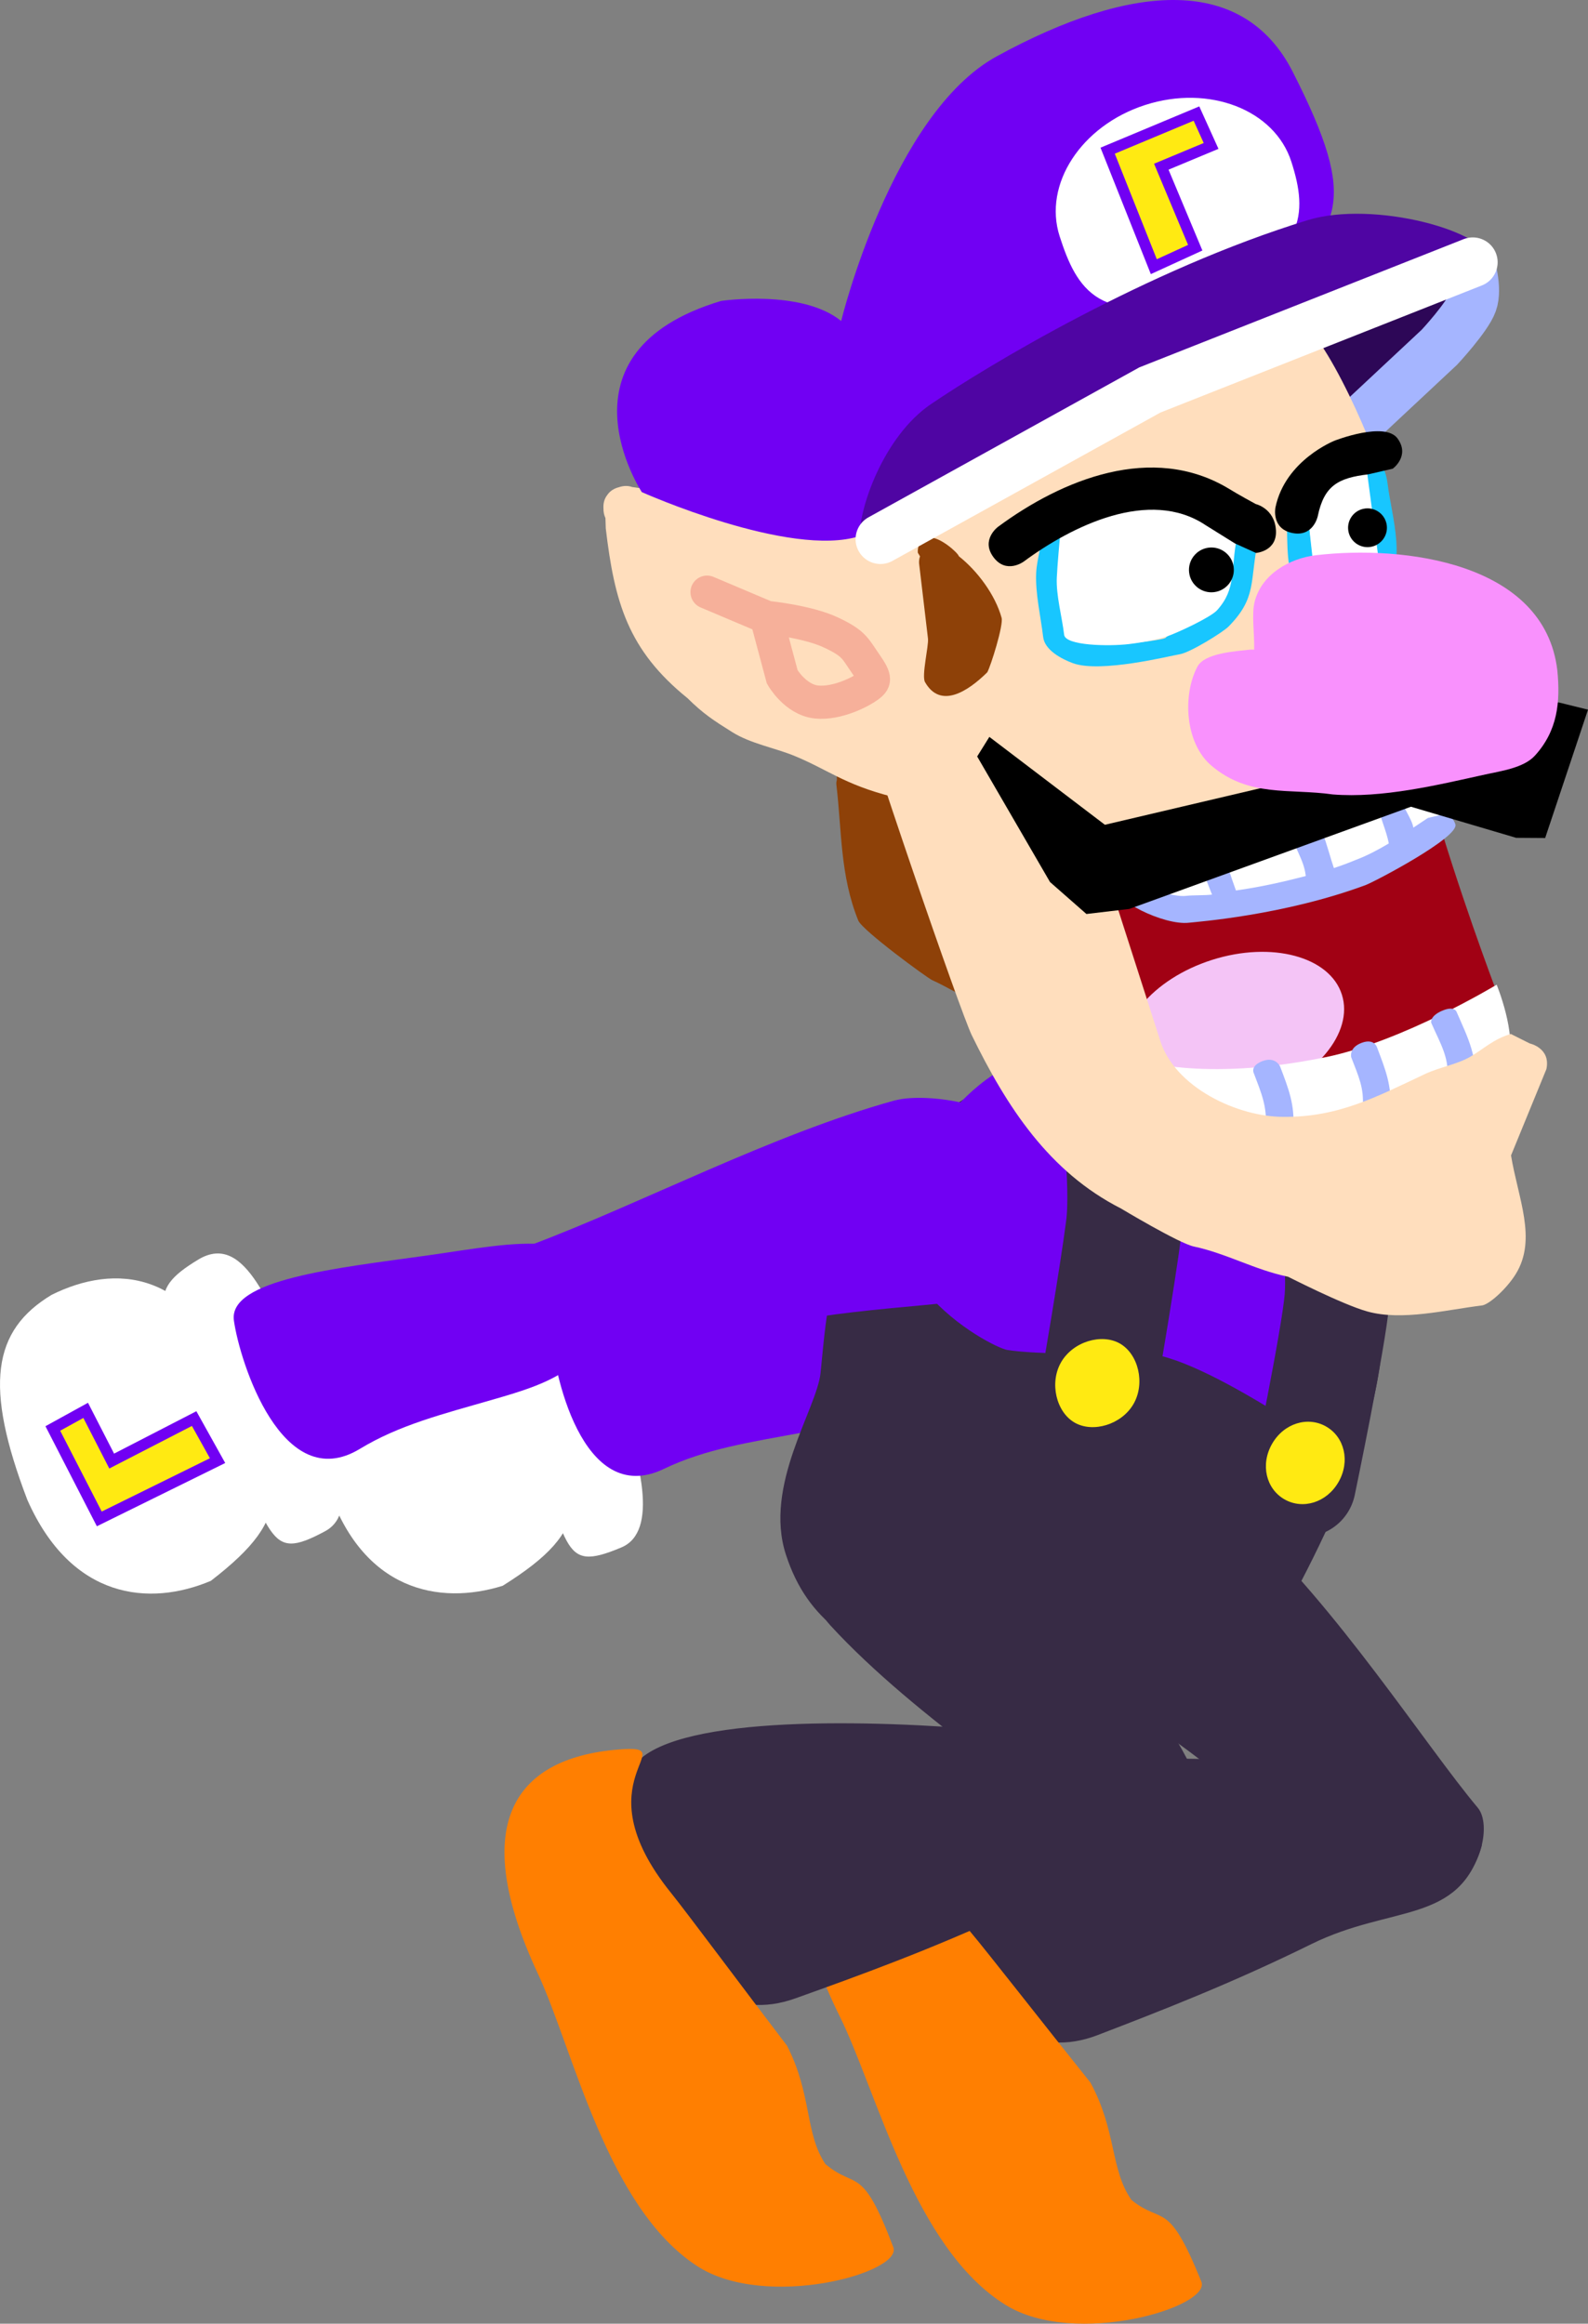 <svg version="1.1" xmlns="http://www.w3.org/2000/svg" xmlns:xlink="http://www.w3.org/1999/xlink" width="143.675" height="210.198" viewBox="0,0,143.675,210.198"><rect x="0" y="0" width="143.675" height="210.198" fill="#808080" stroke="none"/><g transform="translate(-147.401,-65.158)"><g data-paper-data="{&quot;isPaintingLayer&quot;:true}" fill-rule="nonzero" stroke-linejoin="miter" stroke-miterlimit="10" stroke-dasharray="" stroke-dashoffset="0" style="mix-blend-mode: normal"><g stroke="none" stroke-width="0" stroke-linecap="butt"><path d="M267.256,189.333c-2.382,1.371 -11.693,0.157 -20.974,1.11c-4.547,0.467 -19.279,2.466 -19.464,1.114c-0.414,-3.025 -2.964,-10.161 -1.979,-10.426c10.228,-2.758 22.494,-7.774 33.762,-9.755c3.625,-0.637 13.006,2.136 13.572,7.24c0.565,5.104 -0.481,8.164 -4.916,10.717z" fill="#7100f3"/><g><path d="M192.88,208.606c-5.75,1.793 -12.714,0.455 -15.81,-8.897c-2.914,-10.63 -1.662,-15.57 3.995,-18.255c5.845,-2.221 13.014,-1.265 15.795,10.069c3.16,9.009 4.391,11.844 -3.98,17.083z" data-paper-data="{&quot;origRot&quot;:0}" fill="#ffffff"/><path d="M203.627,205.133c-5.775,2.427 -4.418,-0.175 -9.131,-11.587c-4.137,-10.018 -5.074,-11.507 0.075,-13.972c4.603,-2.204 6.11,5.322 8.488,11.511c2.379,6.189 3.939,12.631 0.567,14.048z" data-paper-data="{&quot;origRot&quot;:0}" fill="#ffffff"/><path d="M207.455,198.036c-7.402,3.557 -10.055,-8.907 -10.212,-12.664c-0.157,-3.757 9.732,-3.813 17.938,-4.155c8.206,-0.342 15.973,-1.51 15.141,6.182c-0.597,5.516 -5.92,6.522 -10.386,7.354c-4.73,0.881 -8.698,1.465 -12.482,3.283z" fill="#7100f3"/></g></g><path d="M244.535,201.585c3.024,-4.15 12.619,-1.325 15.339,1.156c8.453,7.708 16.506,20.314 21.229,25.942c1.269,1.513 0.311,6.067 -2.729,7.595c-3.039,1.528 -4.239,-0.215 -6.659,-1.46c-2.42,-1.245 -10.52,-6.394 -14.11,-9.224c-7.326,-5.777 -11.653,-7.749 -12.93,-10.183c0,0 -4.265,-8.165 -0.14,-13.826z" data-paper-data="{&quot;index&quot;:null}" fill="#372b45" stroke="none" stroke-width="0" stroke-linecap="butt"/><g stroke="none" stroke-width="0" stroke-linecap="butt"><path d="M246.72,249.247c-11.359,4.36 -15.838,-13.596 -15.616,-19.162c0.221,-5.566 16.389,-6.195 28.546,-5.711c12.157,0.483 22.314,0.453 21.802,7.772c-2.051,7.104 -8.156,5.303 -15.378,8.859c-7.222,3.556 -13.549,6.013 -19.354,8.241z" fill="#372b45"/><path d="M256.093,271.547c0.931,2.302 -11.417,5.996 -17.696,2.12c-8.315,-5.134 -11.653,-19.321 -15.032,-26.141c-6.462,-13.042 -2.899,-19.403 6.867,-20.417c6.071,-0.63 -3.604,2.674 5.026,12.87c1.385,1.636 6.935,8.746 10.799,13.564c2.379,4.37 1.79,7.899 3.722,10.63c2.858,2.292 3.278,-0.136 6.313,7.373z" fill="#ff7f01"/></g><g><path d="M271.835,179.953c3.03,10.589 -4.866,25.337 -10.866,35.808c-5.531,9.652 -17.994,8.537 -30.227,1.527c-6.045,-3.464 -10.193,-5.232 -12.235,-11.499c-2.042,-6.267 2.795,-13.171 3.134,-16.435c0.458,-4.417 0.683,-9.796 4.127,-15.594c4.745,-7.066 12.334,-15.477 24.567,-8.467c0,0 19.242,6.771 21.5,14.66z" data-paper-data="{&quot;origPos&quot;:null,&quot;index&quot;:null}" fill="#372b45" stroke="none" stroke-width="0" stroke-linecap="butt"/><path d="M254.551,163.413c6.615,3.791 15.43,6.539 17.688,14.428c1.528,5.34 -2.248,19.835 -2.248,19.835c0,0 -13.904,-10.116 -19.134,-10.081c-2.345,0.016 -9.474,0.142 -12.331,-0.324c-1.498,-0.244 -15.287,-7.474 -7.642,-18.093c4.745,-7.066 11.434,-12.775 23.668,-5.766z" data-paper-data="{&quot;origPos&quot;:null,&quot;index&quot;:null}" fill="#7100f3" stroke="none" stroke-width="0" stroke-linecap="butt"/><path d="M248.544,164.305c0,0 1.046,7.906 0.534,11.889c-0.596,4.633 -2.303,14.48 -2.303,14.48" data-paper-data="{&quot;origPos&quot;:null}" fill="none" stroke="#372b45" stroke-width="10.5" stroke-linecap="round"/><path d="M249.961,192.151c-1.073,1.872 -3.669,2.648 -5.33,1.696c-1.661,-0.952 -2.304,-3.584 -1.231,-5.456c1.073,-1.872 3.669,-2.648 5.33,-1.696c1.661,0.952 2.304,3.584 1.231,5.456z" fill="#ffea12" stroke="none" stroke-width="0" stroke-linecap="butt"/><path d="M267.612,173.756c0,0 1.058,5.26 0.754,8.892c-0.303,3.632 -3.044,16.783 -3.044,16.783" data-paper-data="{&quot;origPos&quot;:null,&quot;origRot&quot;:0}" fill="none" stroke="#372b45" stroke-width="9.5" stroke-linecap="round"/><path d="M268.505,199.216c-1.073,1.872 -3.233,2.521 -4.894,1.569c-1.661,-0.952 -2.193,-3.144 -1.121,-5.016c1.073,-1.872 3.233,-2.521 4.894,-1.569c1.661,0.952 2.193,3.144 1.121,5.016z" data-paper-data="{&quot;origPos&quot;:null}" fill="#ffea12" stroke="none" stroke-width="0" stroke-linecap="butt"/></g><path d="M235.138,196.933c2.437,1.271 4.42,5.593 10.214,12.905c2.839,3.583 8.008,11.67 9.259,14.087c1.251,2.417 2.997,3.612 1.476,6.655c-1.521,3.043 -6.073,4.013 -7.589,2.747c-5.639,-4.709 -18.265,-12.731 -25.994,-21.165c-2.487,-2.714 -5.336,-12.301 -1.193,-15.336c5.65,-4.138 13.826,0.106 13.826,0.106z" data-paper-data="{&quot;index&quot;:null}" fill="#372b45" stroke="none" stroke-width="0" stroke-linecap="butt"/><g data-paper-data="{&quot;index&quot;:null}" stroke="none" stroke-width="0" stroke-linecap="butt"><path d="M219.365,245.926c-11.456,4.098 -15.521,-13.957 -15.171,-19.516c0.349,-5.559 16.527,-5.816 28.67,-5.053c12.143,0.763 22.297,0.966 21.618,8.272c-2.214,7.055 -8.276,5.114 -15.578,8.503c-7.302,3.389 -13.683,5.699 -19.539,7.794z" fill="#372b45"/><path d="M228.222,268.435c0.877,2.323 -11.552,5.732 -17.74,1.712c-8.195,-5.324 -11.205,-19.584 -14.426,-26.48c-6.161,-13.187 -2.452,-19.465 7.335,-20.254c6.084,-0.491 -3.665,2.59 4.728,12.982c1.347,1.667 6.732,8.903 10.484,13.809c2.278,4.424 1.607,7.939 3.476,10.713c2.805,2.358 3.28,-0.061 6.142,7.517z" fill="#ff7f01"/></g><path d="M223.117,135.706l-0.009,-0.358c0.085,-0.209 0.169,-0.418 0.254,-0.627c4.315,-4.651 9.126,2.833 11.505,5.624c0.796,0.934 1.674,1.658 2.316,2.704c2.025,3.318 11.424,10.602 3.888,13.107c-0.957,0.318 -1.863,0.403 -2.861,0.521c-0.601,-0.135 -1.247,-0.163 -1.804,-0.406c-0.478,-0.208 -3.585,-1.986 -4.651,-2.443c-0.448,-0.192 -6.343,-4.515 -6.702,-5.4c-1.651,-4.09 -1.478,-8.03 -1.979,-12.277c-0.016,-0.14 -0.004,-0.276 0.034,-0.405c0.003,-0.013 0.007,-0.026 0.01,-0.039z" data-paper-data="{&quot;index&quot;:null}" fill="#8e4108" stroke="none" stroke-width="0.5" stroke-linecap="butt"/><path d="M279.821,93.692c1.081,3.248 -11.835,11.458 -23.84,14.899c-9.674,2.773 -10.563,-3.307 -12.337,-6.217c-1.774,-2.91 17.571,-7.709 27.245,-10.482c9.674,-2.773 8.233,-0.302 8.933,1.8z" data-paper-data="{&quot;index&quot;:null}" fill="#2d0757" stroke="none" stroke-width="0" stroke-linecap="butt"/><g stroke-linecap="butt"><path d="M238.629,181.755c-2.237,1.596 -11.623,1.291 -20.767,3.142c-4.481,0.907 -18.948,4.326 -19.264,2.998c-0.706,-2.97 -3.937,-9.825 -2.982,-10.185c9.912,-3.738 21.633,-9.921 32.655,-12.987c3.546,-0.986 13.152,0.863 14.21,5.888c1.058,5.025 0.314,8.172 -3.853,11.144z" fill="#7100f3" stroke="none" stroke-width="0"/><g><path d="M166.476,208.159c-5.548,2.343 -12.61,1.687 -16.599,-7.32c-3.933,-10.297 -3.166,-15.335 2.204,-18.557c5.602,-2.778 12.83,-2.523 16.698,8.488c4.02,8.66 5.52,11.361 -2.302,17.389z" data-paper-data="{&quot;origRot&quot;:0}" fill="#ffffff" stroke="none" stroke-width="0"/><path d="M176.835,203.658c-5.512,2.977 -4.414,0.255 -10.213,-10.646c-5.091,-9.569 -6.167,-10.96 -1.282,-13.914c4.367,-2.64 6.597,4.703 9.566,10.633c2.969,5.929 5.147,12.189 1.929,13.927z" data-paper-data="{&quot;origRot&quot;:0}" fill="#ffffff" stroke="none" stroke-width="0"/><path d="M179.956,196.223c-7.022,4.259 -10.872,-7.889 -11.393,-11.613c-0.521,-3.724 9.316,-4.74 17.449,-5.878c8.134,-1.138 15.751,-3.054 15.67,4.683c-0.058,5.548 -5.259,7.066 -9.622,8.328c-4.622,1.336 -8.515,2.303 -12.104,4.48z" fill="#7100f3" stroke="none" stroke-width="0"/><path d="M152.18,194.375l2.973,-1.638l2.353,4.587l7.46,-3.843l2.119,3.803l-10.7,5.272z" data-paper-data="{&quot;index&quot;:null,&quot;origRot&quot;:0}" fill="#ffea12" stroke="#7100f3" stroke-width="1"/></g></g><g><path d="M274.257,127.184c0,0 1.141,6.112 3.411,13.464c2.499,8.097 5.184,15.055 5.184,15.055l-21.805,15.119l-8.996,-3.92l-10.67,-30.706z" fill="#a10114" stroke="#a10114" stroke-width="0.5" stroke-linecap="round"/><path d="M249.281,161.336c-1.096,-3.449 2.387,-7.634 7.78,-9.347c5.393,-1.714 10.652,-0.307 11.748,3.142c1.096,3.449 -2.387,7.634 -7.78,9.347c-5.393,1.714 -10.652,0.307 -11.748,-3.142z" data-paper-data="{&quot;origRot&quot;:0}" fill="#f4c4f6" stroke="none" stroke-width="0" stroke-linecap="butt"/><path d="M279.306,165.306c-7.404,2.487 -18.898,5.597 -26.317,0.722c-2.211,-1.453 -2.847,-5.078 -2.847,-5.078c0,0 5.813,2.169 17.191,-0.159c7.02,-1.437 15.478,-6.559 15.478,-6.559c0,0 1.843,4.46 1.043,6.997c-0.8,2.537 -3.837,3.838 -4.548,4.076z" fill="#ffffff" stroke="none" stroke-width="0.5" stroke-linecap="butt"/><path d="M262.639,168.656c-1.176,-0.424 -0.752,-1.6 -0.752,-1.6l0.025,0.061c0.157,-1.841 -0.414,-3.146 -1.065,-4.86c0,0 -0.385,-0.672 0.784,-1.116c1.169,-0.443 1.583,0.477 1.583,0.477c0.774,2.04 1.358,3.477 1.19,5.698l-0.165,0.587c0,0 -0.424,1.176 -1.6,0.752z" fill="#a5b5ff" stroke="none" stroke-width="0.5" stroke-linecap="butt"/><path d="M279.297,165.063c-1.24,-0.159 -1.081,-1.399 -1.081,-1.399l0.074,-0.569c0.388,-2.068 -0.58,-3.529 -1.394,-5.405c0,0 -0.18,-0.597 0.966,-1.094c1.147,-0.497 1.327,0.1 1.327,0.1c1.033,2.383 2.005,4.174 1.563,6.832l-0.057,0.454c0,0 -0.159,1.24 -1.399,1.081z" fill="#a5b5ff" stroke="none" stroke-width="0.5" stroke-linecap="butt"/><path d="M271.416,166.948c-1.176,-0.424 -0.752,-1.6 -0.752,-1.6l0.025,0.061c0.157,-1.841 -0.384,-2.897 -1.035,-4.612c0,0 -0.239,-0.857 0.93,-1.301c1.169,-0.443 1.407,0.414 1.407,0.414c0.774,2.04 1.358,3.477 1.19,5.698l-0.165,0.587c0,0 -0.424,1.176 -1.6,0.752z" fill="#a5b5ff" stroke="none" stroke-width="0.5" stroke-linecap="butt"/><path d="M284.112,169.676c0.628,3.86 2.374,7.552 0.44,10.71c-0.833,1.361 -2.485,2.851 -3.13,2.869c-3.186,0.39 -7.174,1.412 -10.314,0.536c-2.265,-0.632 -7.148,-3.14 -7.181,-3.147c-0.033,-0.005 -0.052,-0.009 -0.052,-0.009c-2.915,-0.603 -5.572,-2.112 -8.452,-2.717c-1.34,-0.281 -6.591,-3.436 -6.591,-3.436c-6.529,-3.32 -10.334,-9.179 -13.523,-15.707c-1.071,-2.278 -9.034,-25.245 -12.103,-35.805c1.562,0.243 12.274,-6.186 15.644,-6.247c0.075,0.948 13.224,41.566 13.472,42.413c1.292,4.414 7.127,7.078 11.247,7.051c4.97,0.033 8.449,-1.849 12.78,-3.885c1.259,-0.592 2.89,-0.865 4.054,-1.537c1.213,-0.701 2.11,-1.617 3.691,-2.076l1.714,0.859c0,0 1.912,0.407 1.505,2.319z" data-paper-data="{&quot;index&quot;:null}" fill="#ffdebd" stroke="none" stroke-width="0.5" stroke-linecap="butt"/></g><g stroke="none" stroke-width="0.5" stroke-linecap="butt"><path d="M274.662,135.485l3.702,3.889c0,0 -4.575,5.321 -13.098,7.16c-11.347,2.448 -14.773,0.282 -14.773,0.282l-3.117,-3.82z" data-paper-data="{&quot;index&quot;:null}" fill="#ffffff"/><path d="M274.217,137.409c0.1,0.842 0.914,1.773 1.058,2.617c0.442,-0.295 0.881,-0.591 1.319,-0.878l0.949,-0.22c0,0 1.165,-0.369 1.534,0.795c0.369,1.165 -7.261,5.172 -8.133,5.503c-7.42,2.746 -15.29,3.32 -15.971,3.4c-2.269,0.268 -7.04,-2.124 -6.44,-3.188c0.499,-0.886 4.587,0.947 6.154,0.761c0.673,-0.079 1.698,-0.033 2.372,-0.117c-0.484,-1.251 -1.067,-2.64 -1.359,-3.693l2.261,-0.267c0.473,1.162 0.771,2.261 1.263,3.588c2.23,-0.316 4.183,-0.756 6.319,-1.308c-0.19,-1.61 -1.037,-2.384 -1.545,-4.55c0,0 0.261,-1.345 1.474,-1.488c1.213,-0.143 2.112,3.913 2.614,5.319c0.675,-0.225 1.34,-0.471 1.992,-0.742c1.025,-0.389 2.012,-0.909 2.973,-1.485c-0.219,-1.225 -0.846,-2.397 -0.991,-3.624z" data-paper-data="{&quot;index&quot;:null}" fill="#a5b5ff"/></g><path d="M280.375,88.974c0,0 0.715,2.264 0.239,3.581c-0.475,1.318 -2.977,4.008 -2.977,4.008l-7.967,7.445" data-paper-data="{&quot;index&quot;:null}" fill="none" stroke="#a5b5ff" stroke-width="4.5" stroke-linecap="round"/><path d="M228.17,137.236c-4.433,-1.114 -5.931,-2.511 -9.02,-3.753c-1.645,-0.661 -3.869,-1.079 -5.473,-2.082c-1.692,-1.057 -2.656,-1.681 -4.072,-3.086c-5.376,-4.346 -6.604,-8.649 -7.397,-15.361l-0.03,-0.938c-0.116,-0.238 -0.187,-0.53 -0.179,-0.887c-0.021,-0.366 0.043,-0.807 0.345,-1.196c0.278,-0.407 0.677,-0.604 1.032,-0.696c0.484,-0.168 0.889,-0.142 1.219,-0.023c5.138,0.64 9.327,2.543 14.264,3.949c1.987,0.566 4.267,0.116 6.358,0.216c0.99,0.047 3.941,-0 3.941,-0c4.418,-0.522 6.884,-3.523 10.787,-5.578c3.045,-1.603 5.294,-6.254 8.542,-7.2c5.559,-1.615 16.439,-6.563 16.773,-6.193c2.627,1.892 7.503,13.215 7.879,16.398c0.542,4.588 0.7,9.468 1.889,13.933c0.543,2.125 1.216,4.092 1.482,6.272c0.157,0.426 0.11,0.826 -0.003,1.154c-0.088,0.387 -0.299,0.808 -0.771,1.097c-2.477,2.324 -4.848,2.011 -7.75,3.385c-1.282,0.607 -2.346,1.641 -3.806,2.041c-2.357,0.646 -4.954,0.626 -7.269,1.4c-2.217,0.644 -4.719,0.953 -7.131,1.013c-0.095,-0.42 -0.543,-0.367 -0.543,-0.367c-3.564,0.421 -12.703,-1.394 -21.068,-3.497z" data-paper-data="{&quot;index&quot;:null}" fill="#ffdebd" stroke="none" stroke-width="0.5" stroke-linecap="butt"/><path d="M243.55,114.018c-0.101,1.142 -0.432,2.211 -0.486,3.397c-0.073,1.593 0.468,3.531 0.658,5.14c0.117,0.988 4.016,1.035 5.838,0.82c0.488,-0.058 3.412,-0.368 3.325,-0.559c0.68,-0.591 1.957,-0.789 2.527,-1.422c1.771,-1.969 3.26,-4.606 3.88,-7.706c0.078,-0.388 0.342,-1.306 -0.027,-1.188c-0.196,0.063 -0.027,0.532 -0.226,0.587c-0.545,0.152 -1.856,-0.595 -2.447,-0.679c-0.774,-0.109 -2.046,0.072 -2.895,0.027c-1.882,-0.1 -4.112,0.537 -5.996,0.76c-1.455,0.172 -2.742,0.633 -4.15,0.824zM242.451,111.801c0.375,-0.044 0.623,0.077 0.786,0.242c1.406,-0.181 2.763,-0.661 4.229,-0.835c3.133,-0.37 7.285,-1.381 10.38,-0.522c1.944,0.539 3.841,1.01 3.361,3.41c-0.743,3.713 -0.087,5.125 -2.647,7.733c-0.522,0.531 -3.483,2.357 -4.404,2.509c-0.921,0.152 -7.197,1.729 -9.689,0.809c-1.041,-0.384 -2.547,-1.188 -2.686,-2.365c-0.22,-1.861 -0.713,-3.906 -0.632,-5.779c0.061,-1.425 0.622,-2.635 0.45,-4.096c0,0 -0.117,-0.993 0.853,-1.107z" data-paper-data="{&quot;index&quot;:null}" fill="#18c6ff" stroke="none" stroke-width="0.5" stroke-linecap="butt"/><path d="M253.266,110.342c2.282,0.294 1.907,0.39 3.238,1.012c1.331,0.622 2.907,1.922 2.829,2.31c-0.62,3.1 -0.043,4.723 -1.813,6.692c-0.57,0.634 -3.56,2.042 -4.635,2.405c-1.075,0.363 -2.853,0.602 -3.342,0.66c-1.821,0.215 -5.746,0.148 -5.863,-0.841c-0.19,-1.609 -0.738,-3.574 -0.665,-5.167c0.054,-1.186 0.258,-3.382 0.36,-4.525c1.372,-0.496 2.247,-1.306 4.05,-1.802c1.802,-0.496 3.559,-1.038 5.842,-0.744z" data-paper-data="{&quot;noHover&quot;:false,&quot;origItem&quot;:[&quot;Path&quot;,{&quot;applyMatrix&quot;:true,&quot;segments&quot;:[[[469.86056,340.47788],[2.90705,-0.05065],[-0.47996,2.2968]],[[468.0571,347.26415],[0.39535,-2.39679],[-0.53123,3.22051]],[[468.15973,357.86707],[0,-3.31566],[0,2.03658]],[[479.8264,360.93518],[-3.75277,0],[1.00657,0]],[[486.717,360.5969],[0.13271,0.41035],[1.52326,-1.03856]],[[492.19394,358.31293],[-1.31054,1.15106],[4.07119,-3.57579]],[[501.92903,343.58421],[-2.00456,6.15021],[0.25074,-0.76931]],[[502.15973,341.16292],[0.77893,-0.15165],[-0.41434,0.08067]],[[501.56,342.30239],[0.41704,-0.06448],[-1.14489,0.17701]],[[496.75028,340.33482],[1.18068,0.3117],[-1.54698,-0.4084]],[[490.86061,339.69435],[1.71512,0.2959],[-3.79987,-0.65558]],[[478.49306,339.79931],[3.88259,0],[-2.99782,0]]],&quot;closed&quot;:true}],&quot;index&quot;:null}" fill="#ffffff" stroke="none" stroke-width="0.5" stroke-linecap="butt"/><path d="M265.755,111.913c0.15,1.268 0.3,2.536 0.449,3.804c0.011,0.097 0.168,1.456 0.172,1.456c0.163,-0.015 -0.154,-0.426 -0.004,-0.49c0.434,-0.187 2.389,0.208 3.401,0.089c0.197,-0.023 2.427,-0.279 2.426,-0.287c-0.015,-0.163 -0.426,0.154 -0.49,0.004c-0.512,-1.186 -0.471,-4.665 -0.644,-6.749c-0.515,0.46 -1.804,-0.125 -2.618,-0.028c-0.768,0.091 -1.648,1.006 -2.211,1.777l-0.428,0.543c0,0 -0.021,-0.044 -0.054,-0.118zM264.702,110.278c1.577,-1.913 3.996,-3.691 6.414,-3.881c1.095,-0.086 1.681,1.262 1.842,2.618c0.312,2.644 1.914,7.617 -0.528,9.412c-0.43,0.316 -1.881,0.222 -2.426,0.287c-1.904,0.225 -4.311,0.4 -5.568,-1.31c-0.745,-1.014 -0.501,-4.238 -0.65,-5.5c0,0 -0.099,-0.836 0.663,-1.048z" data-paper-data="{&quot;index&quot;:null}" fill="#18c6ff" stroke="none" stroke-width="0.5" stroke-linecap="butt"/><path d="M268.201,107.629c0.814,-0.096 2.854,0.021 2.854,0.021c0,0 1.165,8.706 1.18,8.869c0.001,0.008 -2.252,0.277 -2.449,0.3c-1.012,0.12 -3.273,0.38 -3.436,0.395c-0.004,0 -0.17,-1.367 -0.182,-1.464c-0.15,-1.268 -0.405,-3.737 -0.405,-3.737c0,0 1.67,-4.293 2.438,-4.384z" data-paper-data="{&quot;noHover&quot;:false,&quot;origItem&quot;:[&quot;Path&quot;,{&quot;applyMatrix&quot;:true,&quot;segments&quot;:[[[515.49306,341.5323],[0.04917,0.15701],[0,2.61264]],[[515.49306,349.37022],[0,-2.61264],[0,0.20016]],[[515.49306,352.37022],[-0.00844,-0.0002],[0.33438,0.00784]],[[515.60246,351.37279],[-0.32053,0.09557],[0.92664,-0.27628]],[[522.49306,352.37022],[-2.08504,0],[0.4057,0]],[[527.49306,352.37022],[-0.00039,0.0167],[0.00784,-0.33438]],[[526.49563,352.26082],[0.09557,0.32053],[-0.75555,-2.53413]],[[526.80695,338.39],[-0.14773,4.27747],[-1.15693,0.81042]],[[521.49306,337.70356],[1.67827,0],[-1.5826,0]],[[516.57394,340.78444],[1.32792,-1.43284],[0,0]],[515.57394,341.78444]],&quot;closed&quot;:true}],&quot;index&quot;:null}" fill="#ffffff" stroke="none" stroke-width="0.5" stroke-linecap="butt"/><path d="M211.371,118.724l5.399,2.284c0,0 3.656,0.353 5.803,1.36c2.148,1.007 2.18,1.443 3.157,2.841c0.977,1.398 0.807,1.578 0.238,2.017c-0.568,0.439 -2.792,1.637 -4.704,1.432c-1.912,-0.204 -3.089,-2.265 -3.089,-2.265l-1.424,-5.325" data-paper-data="{&quot;index&quot;:null}" fill="none" stroke="#f6b09a" stroke-width="3" stroke-linecap="round"/><path d="M256.765,114.697c0.556,-0.066 1.087,0.1 1.495,0.422c0.408,0.321 0.693,0.797 0.759,1.353c0.066,0.555 -0.101,1.085 -0.423,1.492c-0.322,0.408 -0.799,0.693 -1.355,0.759c-0.556,0.066 -1.087,-0.1 -1.495,-0.422c-0.408,-0.321 -0.693,-0.797 -0.759,-1.353c-0.066,-0.555 0.101,-1.085 0.423,-1.492c0.322,-0.408 0.799,-0.693 1.355,-0.759z" data-paper-data="{&quot;index&quot;:null}" fill="#000000" stroke="none" stroke-width="1.057" stroke-linecap="butt"/><path d="M264.362,71.657c6.195,12.175 3.949,13.704 -1.624,20.037c-8.121,9.227 -21.658,12.251 -30.895,20.36c-2.425,2.129 -3.597,0.606 -6.669,1.596c-6.283,2.024 -19.704,-3.975 -19.704,-3.975c0,0 -8.336,-12.66 7.181,-17.297c0,0 7.284,-1.082 10.854,1.817c0,0 4.576,-18.75 14.093,-23.951c12.251,-6.695 22.315,-7.33 26.765,1.414z" data-paper-data="{&quot;index&quot;:null}" fill="#7100f3" stroke="none" stroke-width="0" stroke-linecap="butt"/><path d="M264.235,79.782c1.513,4.697 1.395,8.636 -7.74,11.881c-9.644,3.426 -11.707,-0.431 -13.221,-5.128c-1.513,-4.697 1.952,-10.016 7.74,-11.881c5.788,-1.865 11.707,0.431 13.221,5.128z" data-paper-data="{&quot;index&quot;:null}" fill="#ffffff" stroke="none" stroke-width="0" stroke-linecap="butt"/><path d="M255.651,75.431l1.324,2.928l-4.505,1.878l3.07,7.328l-3.747,1.716l-4.177,-10.492z" data-paper-data="{&quot;index&quot;:null,&quot;origRot&quot;:0}" fill="#ffea12" stroke="#7100f3" stroke-width="1" stroke-linecap="butt"/><path d="M291.077,129.352l-3.877,11.612l-2.626,-0.018l-9.517,-2.812l-25.479,9.244l-3.882,0.459l-3.294,-2.891l-6.591,-11.359l1.103,-1.771l10.453,7.95l14.044,-3.3l10.941,-4.573l10.488,2.697l5.535,-5.903z" data-paper-data="{&quot;index&quot;:null}" fill="#000000" stroke="#ff0000" stroke-width="0" stroke-linecap="round"/><path d="M231.511,113.799c0.901,-0.106 2.544,1.34 2.644,1.677c1.685,1.331 3.292,3.493 3.866,5.567c0.184,0.665 -0.991,4.404 -1.299,4.934c-1.755,1.732 -4.232,3.341 -5.631,0.882c-0.326,-0.572 0.346,-3.275 0.268,-3.939c-0.268,-2.265 -0.535,-4.529 -0.803,-6.794c0,0 -0.037,-0.312 0.085,-0.638l-0.2,-0.332c0,0 -0.143,-1.213 1.07,-1.357z" data-paper-data="{&quot;index&quot;:null}" fill="#8e4108" stroke="none" stroke-width="0.5" stroke-linecap="butt"/><path d="M265.707,85.075c5.948,-1.826 16.438,0.982 16.608,3.83c0.046,0.77 -33.92,13.432 -43.641,17.662c-4.724,2.056 -13.451,8.266 -13.497,7.495c-0.17,-2.848 2.201,-9.455 6.428,-12.331c5.109,-3.475 19.552,-12.189 34.102,-16.656z" data-paper-data="{&quot;index&quot;:null}" fill="#4f05a3" stroke="none" stroke-width="0" stroke-linecap="butt"/><path d="M227.06,113.926l24.385,-13.497l29.206,-11.545" data-paper-data="{&quot;index&quot;:null}" fill="none" stroke="#ffffff" stroke-width="4.5" stroke-linecap="round"/><path d="M262.84,113.084c0.145,1.949 -1.804,2.094 -1.804,2.094l-1.902,-0.861c-0.885,-0.551 -1.771,-1.103 -2.656,-1.654c-5.081,-3.395 -12.103,0.074 -16.464,3.3c0,0 -1.572,1.162 -2.734,-0.409c-1.162,-1.572 0.409,-2.734 0.409,-2.734c5.826,-4.309 13.96,-7.604 20.856,-3.475c0.885,0.551 2.469,1.408 2.469,1.408c0,0 1.682,0.382 1.826,2.331z" data-paper-data="{&quot;index&quot;:null}" fill="#000000" stroke="none" stroke-width="0.5" stroke-linecap="butt"/><path d="M273.846,104.824c1.149,1.582 -0.433,2.73 -0.433,2.73l-2.213,0.512c-2.735,0.323 -4.003,1.028 -4.574,3.787c0,0 -0.396,1.914 -2.31,1.518c-1.914,-0.396 -1.518,-2.31 -1.518,-2.31c0.89,-4.3 5.368,-6.047 5.368,-6.047c0,0 4.532,-1.772 5.681,-0.191z" data-paper-data="{&quot;index&quot;:null}" fill="#000000" stroke="none" stroke-width="0.5" stroke-linecap="butt"/><path d="M270.92,111.155c0.482,-0.057 0.94,0.087 1.294,0.365c0.353,0.278 0.6,0.69 0.657,1.171c0.057,0.481 -0.087,0.939 -0.366,1.292c-0.279,0.353 -0.691,0.6 -1.173,0.657c-0.482,0.057 -0.94,-0.087 -1.294,-0.365c-0.353,-0.278 -0.6,-0.69 -0.657,-1.171c-0.057,-0.481 0.087,-0.939 0.366,-1.292c0.279,-0.353 0.691,-0.6 1.173,-0.656z" data-paper-data="{&quot;index&quot;:null}" fill="#000000" stroke="none" stroke-width="1.057" stroke-linecap="butt"/><path d="M260.87,123.93c0.046,-1.416 -0.241,-3.148 0.035,-4.292c0.61,-2.528 3.173,-3.974 5.544,-4.254c7.955,-0.94 20.697,0.637 21.852,10.41c0.281,2.887 0.028,5.462 -2.033,7.723c-1.01,1.108 -3.09,1.39 -4.484,1.698c-4.342,0.959 -9.335,2.164 -13.8,1.807c-3.935,-0.561 -7.578,0.285 -10.986,-2.61c-2.396,-2.035 -2.615,-6.401 -1.259,-8.954c0.656,-1.234 3.465,-1.382 4.71,-1.529c0,0 0.172,-0.02 0.423,0.001z" fill="#f991fd" stroke="none" stroke-width="0.5" stroke-linecap="butt"/></g></g></svg>